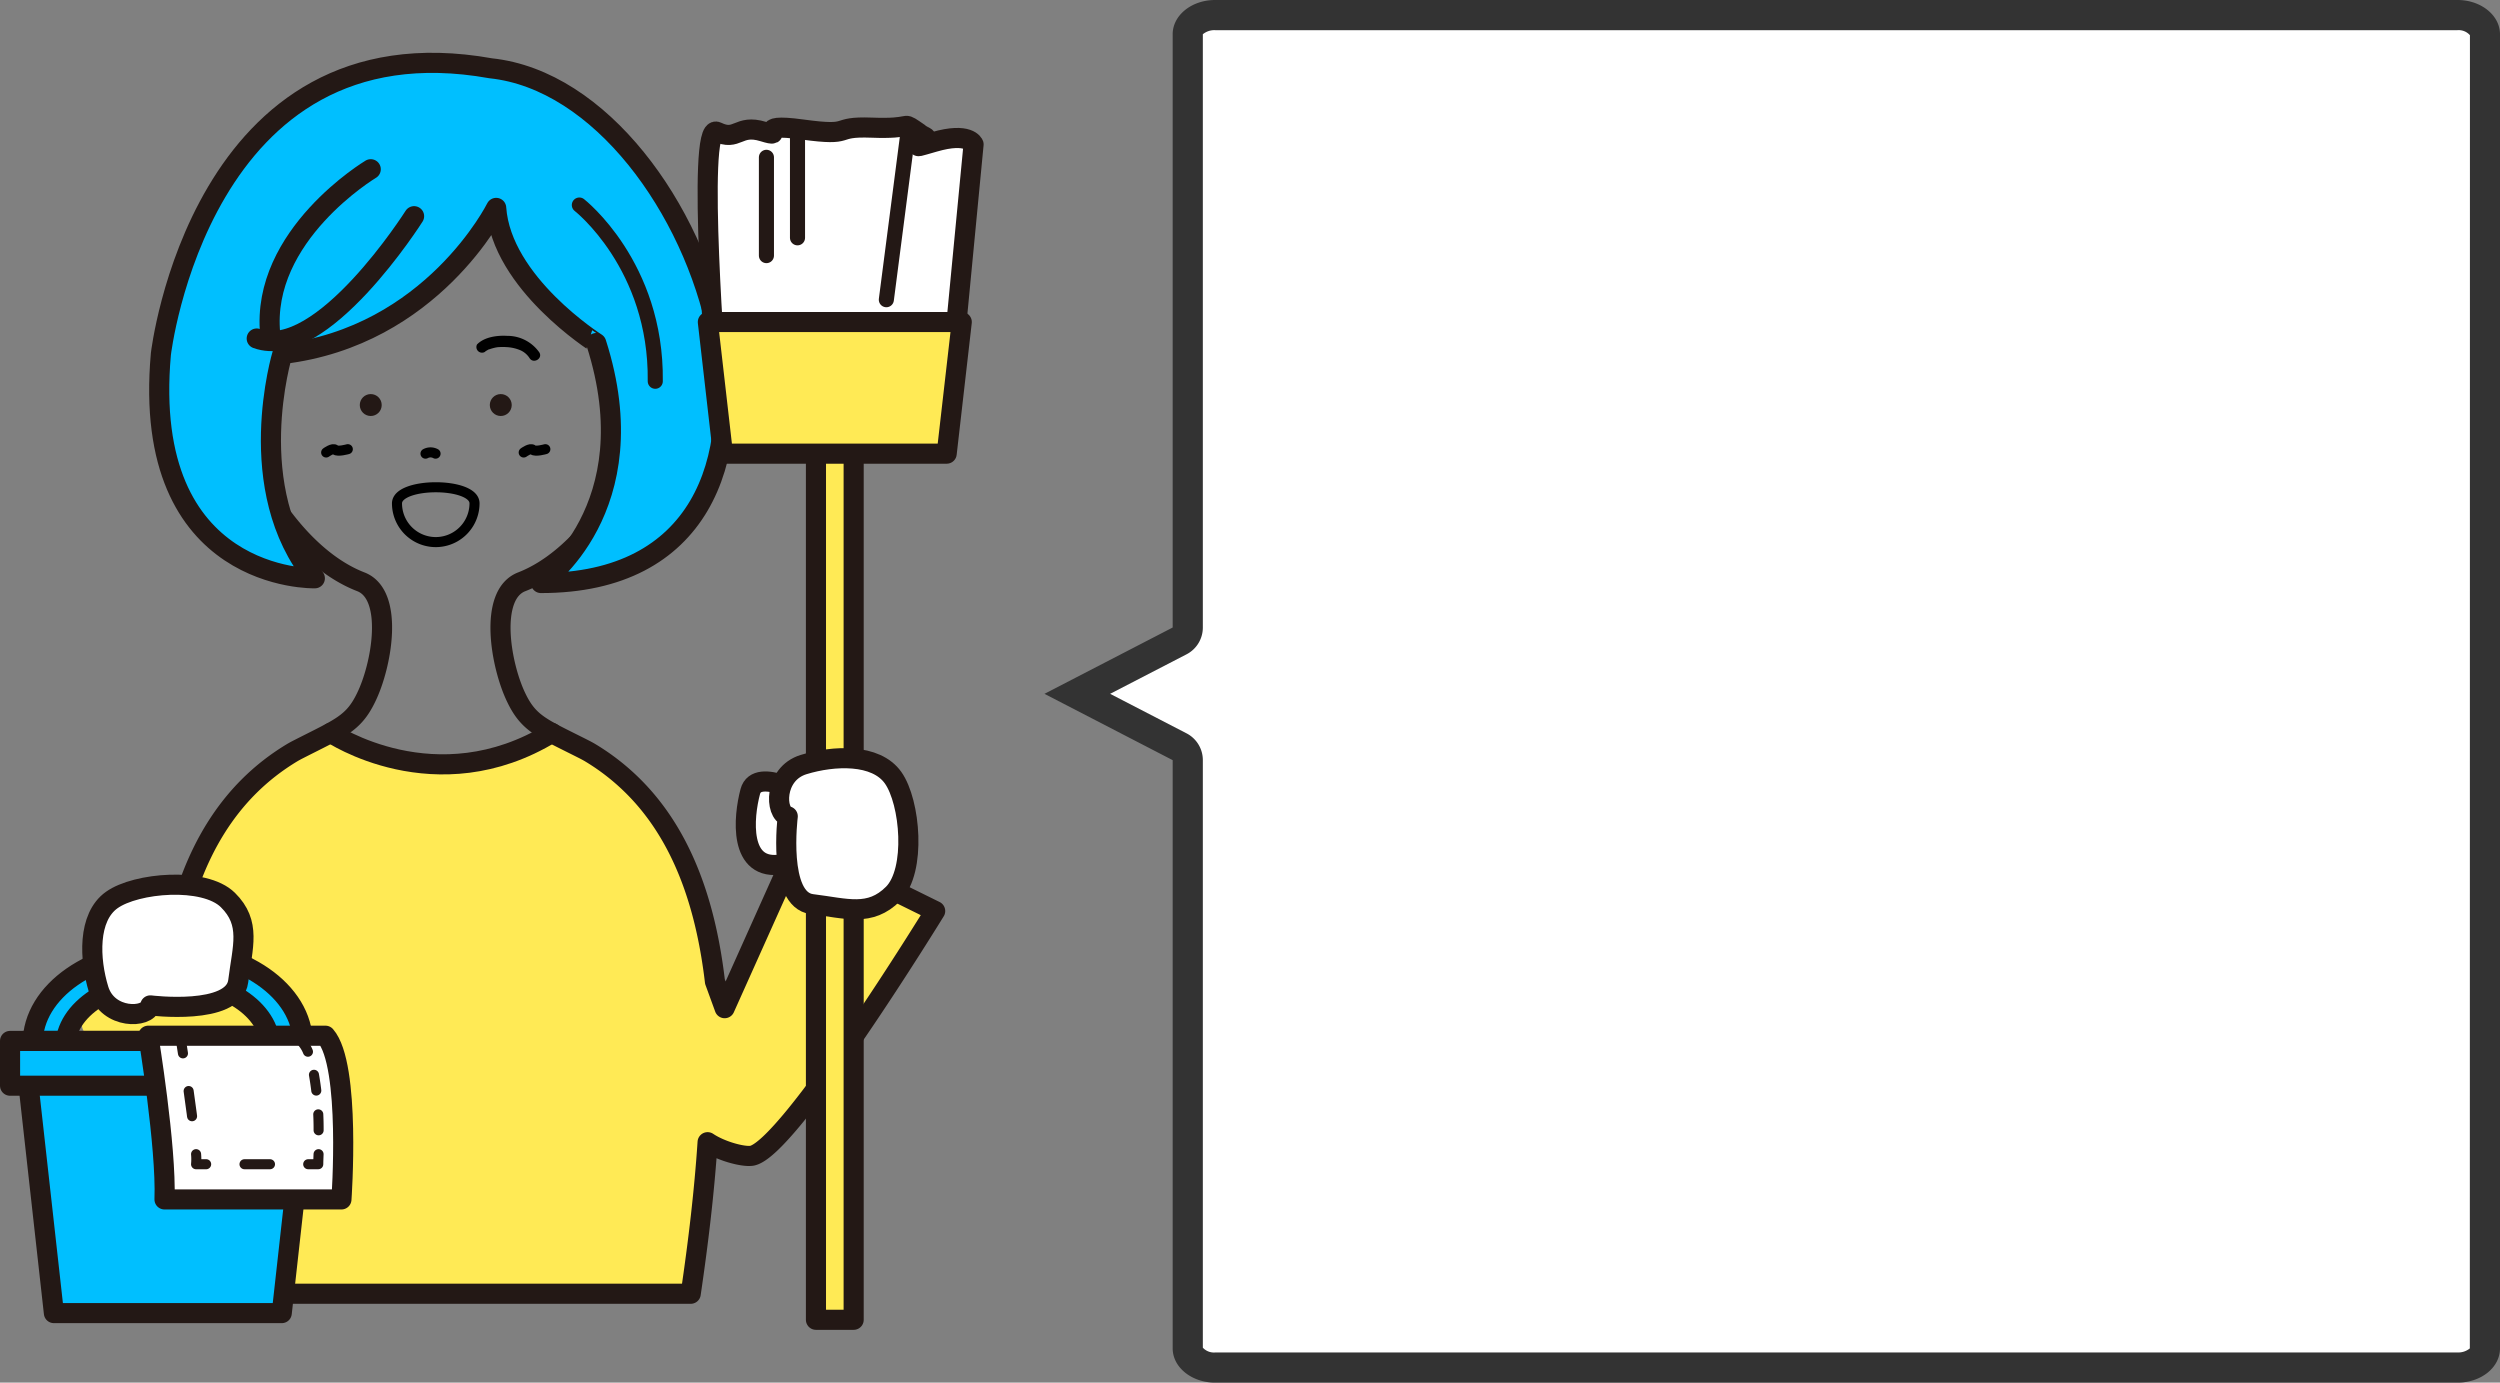 <svg xmlns="http://www.w3.org/2000/svg" xmlns:xlink="http://www.w3.org/1999/xlink" viewBox="0 0 497.24 275"><rect x="0" y="0" width="497.24" height="275" fill="#808080" stroke="none"/><defs><style>.cls-1,.cls-12,.cls-13,.cls-14,.cls-15,.cls-5,.cls-8,.cls-9{fill:none;}.cls-11,.cls-16,.cls-2{fill:#fff;}.cls-10,.cls-11,.cls-12,.cls-13,.cls-14,.cls-15,.cls-2,.cls-5,.cls-6,.cls-9{stroke:#231815;}.cls-10,.cls-11,.cls-12,.cls-13,.cls-14,.cls-15,.cls-2,.cls-5,.cls-6,.cls-8,.cls-9{stroke-linecap:round;stroke-linejoin:round;}.cls-10,.cls-2,.cls-5,.cls-6{stroke-width:4px;}.cls-3{clip-path:url(#clip-path);}.cls-10,.cls-4{fill:#ffea55;}.cls-6{fill:#00bfff;}.cls-7{fill:#231815;}.cls-8{stroke:#000;}.cls-12,.cls-13,.cls-14,.cls-15,.cls-8{stroke-width:2px;}.cls-11,.cls-9{stroke-width:3px;}.cls-13{stroke-dasharray:5.06 7.59;}.cls-14{stroke-dasharray:5.07 7.6;}.cls-15{stroke-dasharray:3.17 4.75;}.cls-17{fill:#333;}</style><clipPath id="clip-path"><path class="cls-1" d="M172.19,174.39H155.85l-11.72,26.13-1.93-5.29c-1.62-13.79-5.49-25.7-12.65-34.79h0a44.91,44.91,0,0,0-12.28-10.8c-.31-.18-.83-.46-1.15-.62-8.25-4.18-10.9-5-13.41-10.21-3.13-6.41-5.6-20.5,1.05-23.09,11.94-4.64,21.95-19.61,26.6-35a16.84,16.84,0,0,0-3.72-16.11l-23.59-26H72.49l-23.59,26a16.82,16.82,0,0,0-3.72,16.11c4.64,15.41,14.66,30.38,26.6,35,6.65,2.59,4.18,16.68,1,23.09-2.51,5.16-5.17,6-13.41,10.21-.32.16-.84.44-1.15.62-26,15.56-28.68,51.21-24,92.6a17,17,0,0,0,16.84,15.08h81.3a7.86,7.86,0,0,0,7.79-6.81c1.07-8,1.9-15.8,2.4-23.33,2.69,1.8,5.14,2.92,6.89,2.71C156.65,229,186,181.2,186,181.2Z"/></clipPath></defs><title>アセット 7</title><g id="レイヤー_2" data-name="レイヤー 2"><g id="レイヤー_1-2" data-name="レイヤー 1"><path class="cls-2" d="M161,158.58s-10.41-6.23-11.77-1.15-2.37,16,6.36,14.47S161,158.58,161,158.58Z"/><g class="cls-3"><path class="cls-4" d="M65.8,145.76s15.65,12.75,43.94,0l13-5.85,71.72,20.42L157.6,258.1l-147.45.77s13.61-82.77,17-85.17S65.8,145.76,65.8,145.76Z"/></g><path class="cls-5" d="M172.19,174.39H155.85l-11.72,26.13-1.93-5.29c-1.62-13.79-5.49-25.7-12.65-34.79h0a44.91,44.91,0,0,0-12.28-10.8c-.31-.18-.83-.46-1.15-.62-8.25-4.18-10.9-5-13.41-10.21-3.13-6.41-5.6-20.5,1.05-23.09,11.94-4.64,21.95-19.61,26.6-35a16.84,16.84,0,0,0-3.72-16.11l-23.59-26H72.49l-23.59,26a16.82,16.82,0,0,0-3.72,16.11c4.64,15.41,14.66,30.38,26.6,35,6.65,2.59,4.18,16.68,1,23.09-2.51,5.16-5.17,6-13.41,10.21-.32.16-.84.44-1.15.62-26,15.56-28.68,51.21-24,92.6a17,17,0,0,0,16.84,15.08h86.32c1.53-10.36,2.72-20.47,3.36-30.14,2.69,1.8,6.95,2.92,8.7,2.71C156.65,229,186,181.2,186,181.2Z"/><path class="cls-6" d="M98.69,41.35S86,66.9,56.16,70.41c0,0-8.17,26.91,6.46,44.61,0,0-34.7.94-30.62-44.61,0,0,7.83-67.17,65.59-56.83,43.64,4.6,73.58,102.38,10,102.38,0,0,21.58-14.72,11-47.73C118.6,68.23,99.71,56.32,98.69,41.35Z"/><ellipse class="cls-4" cx="34.92" cy="203.38" rx="18.7" ry="8.11"/><circle class="cls-7" cx="73.74" cy="80.56" r="2.18"/><circle class="cls-7" cx="99.6" cy="80.56" r="2.18"/><path d="M96.43,70l.19-.17c.06,0-.19.11,0,0l.48-.28.25-.11c-.24.1.06,0,.09,0,.19-.07.39-.13.58-.18s.46-.12.69-.16l.39-.06c-.2,0,.12,0,.15,0a10.6,10.6,0,0,1,1.49,0,8.08,8.08,0,0,1,2.58.55,4.11,4.11,0,0,1,2,1.63c.76,1.23,2.71.1,1.94-1.14a7.76,7.76,0,0,0-6.38-3.28c-2-.12-4.56.22-6,1.71A1.12,1.12,0,0,0,96.43,70Z"/><path class="cls-8" d="M84.63,90.23a2.11,2.11,0,0,1,2,0"/><path class="cls-8" d="M94.38,100.11a7.71,7.71,0,1,1-15.42,0C79,95.85,94.38,95.85,94.38,100.11Z"/><path class="cls-8" d="M64.87,90s1.36-1,1.81-.54,2.5-.12,2.5-.12"/><path class="cls-8" d="M104.16,90s1.36-1,1.82-.54,2.49-.12,2.49-.12"/><path class="cls-5" d="M82.36,43S64,72,51.06,67.33"/><path class="cls-5" d="M73.74,33.66s-21.92,13.11-20,32.77"/><path class="cls-9" d="M115.23,40.78s15.39,12,15.1,35.05"/><rect class="cls-10" x="162.29" y="89.84" width="7.5" height="172.66"/><path class="cls-2" d="M142.59,77.05s-4.14-52.83,0-50.83,4.14-1.61,9.2-.06-2.74-1.85,7.83-.4,5.51-.69,13.78-.37,6-1.17,8.28.33.46.5,2.3,1.5-5.06,3,1.84,1,7.82.5,7.82.5L189,77.05"/><polygon class="cls-10" points="188.29 90.23 143.79 90.23 140.79 64.05 191.29 64.05 188.29 90.23"/><line class="cls-11" x1="152.44" y1="31.29" x2="152.44" y2="50.84"/><line class="cls-11" x1="158.62" y1="25.76" x2="158.62" y2="47.3"/><line class="cls-11" x1="180.68" y1="25.72" x2="176.29" y2="59.61"/><path class="cls-5" d="M65.8,145.76s20.87,14.11,43.94,0"/><path class="cls-2" d="M177.64,154.69c-3.42-4.84-11.82-4.46-17.81-2.62s-5.72,9.77-3.15,10.29c0,0-2.09,16.62,4.81,17.47s11.53,2.57,16.15-2.05S181.07,159.54,177.64,154.69Z"/><path class="cls-6" d="M53.75,208.19c0-7.41-9.12-13.41-20.37-13.41S13,200.78,13,208.19l-6.49-.73c0-10.3,12-18.65,26.86-18.65s26.85,8.35,26.85,18.65"/><polygon class="cls-6" points="56.04 261.17 10.72 261.17 4.69 207.04 62.07 207.04 56.04 261.17"/><rect class="cls-6" x="2" y="207.04" width="62.76" height="8.9"/><path class="cls-2" d="M29.49,206s3.63,22.1,3.23,32.56H67.91s1.92-26.74-3.18-32.56Z"/><path class="cls-12" d="M36.08,207.51s.12.75.31,2"/><path class="cls-13" d="M37.52,217c.42,3,.85,6.14,1.15,8.79"/><path class="cls-12" d="M39,229.56a10.66,10.66,0,0,1,0,2h2"/><line class="cls-14" x1="48.63" y1="231.56" x2="57.5" y2="231.56"/><path class="cls-12" d="M61.3,231.56h2s0-.75.06-2"/><path class="cls-15" d="M63.37,224.81A63.21,63.21,0,0,0,62,211.44"/><path class="cls-12" d="M61.25,209.18a6.68,6.68,0,0,0-1-1.72"/><path class="cls-2" d="M22.24,179c-4.84,3.43-4.46,11.82-2.62,17.82s9.77,5.72,10.28,3.15c0,0,16.62,2.09,17.48-4.81S50,183.61,45.32,179,27.08,175.55,22.24,179Z"/><g id="合体_1" data-name="合体 1"><path class="cls-16" d="M488.79,272H241.69a6.58,6.58,0,0,1-4.09-1.33,3.32,3.32,0,0,1-1.36-2.48V149.36l-1.62-.84L214.27,138l20.35-10.52,1.62-.84V6.81a3.32,3.32,0,0,1,1.36-2.48A6.55,6.55,0,0,1,241.69,3h247.1a6.58,6.58,0,0,1,4.09,1.33,3.32,3.32,0,0,1,1.36,2.48V268.19a3.32,3.32,0,0,1-1.36,2.48A6.58,6.58,0,0,1,488.79,272Z"/><path class="cls-17" d="M488.79,269a3.63,3.63,0,0,0,2.45-.81L491.26,7a3,3,0,0,0-2.47-1H241.69a3.61,3.61,0,0,0-2.45.81v118a6,6,0,0,1-3.24,5.33L220.8,138l15.2,7.86a6,6,0,0,1,3.24,5.33l0,116.86a3,3,0,0,0,2.48.95h247.1m0,6H241.69c-4.67,0-8.45-3.05-8.45-6.81v-117L207.74,138l25.5-13.19V6.81C233.24,3.05,237,0,241.69,0h247.1c4.67,0,8.45,3.05,8.45,6.81V268.19C497.24,272,493.46,275,488.79,275Z"/></g></g></g></svg>